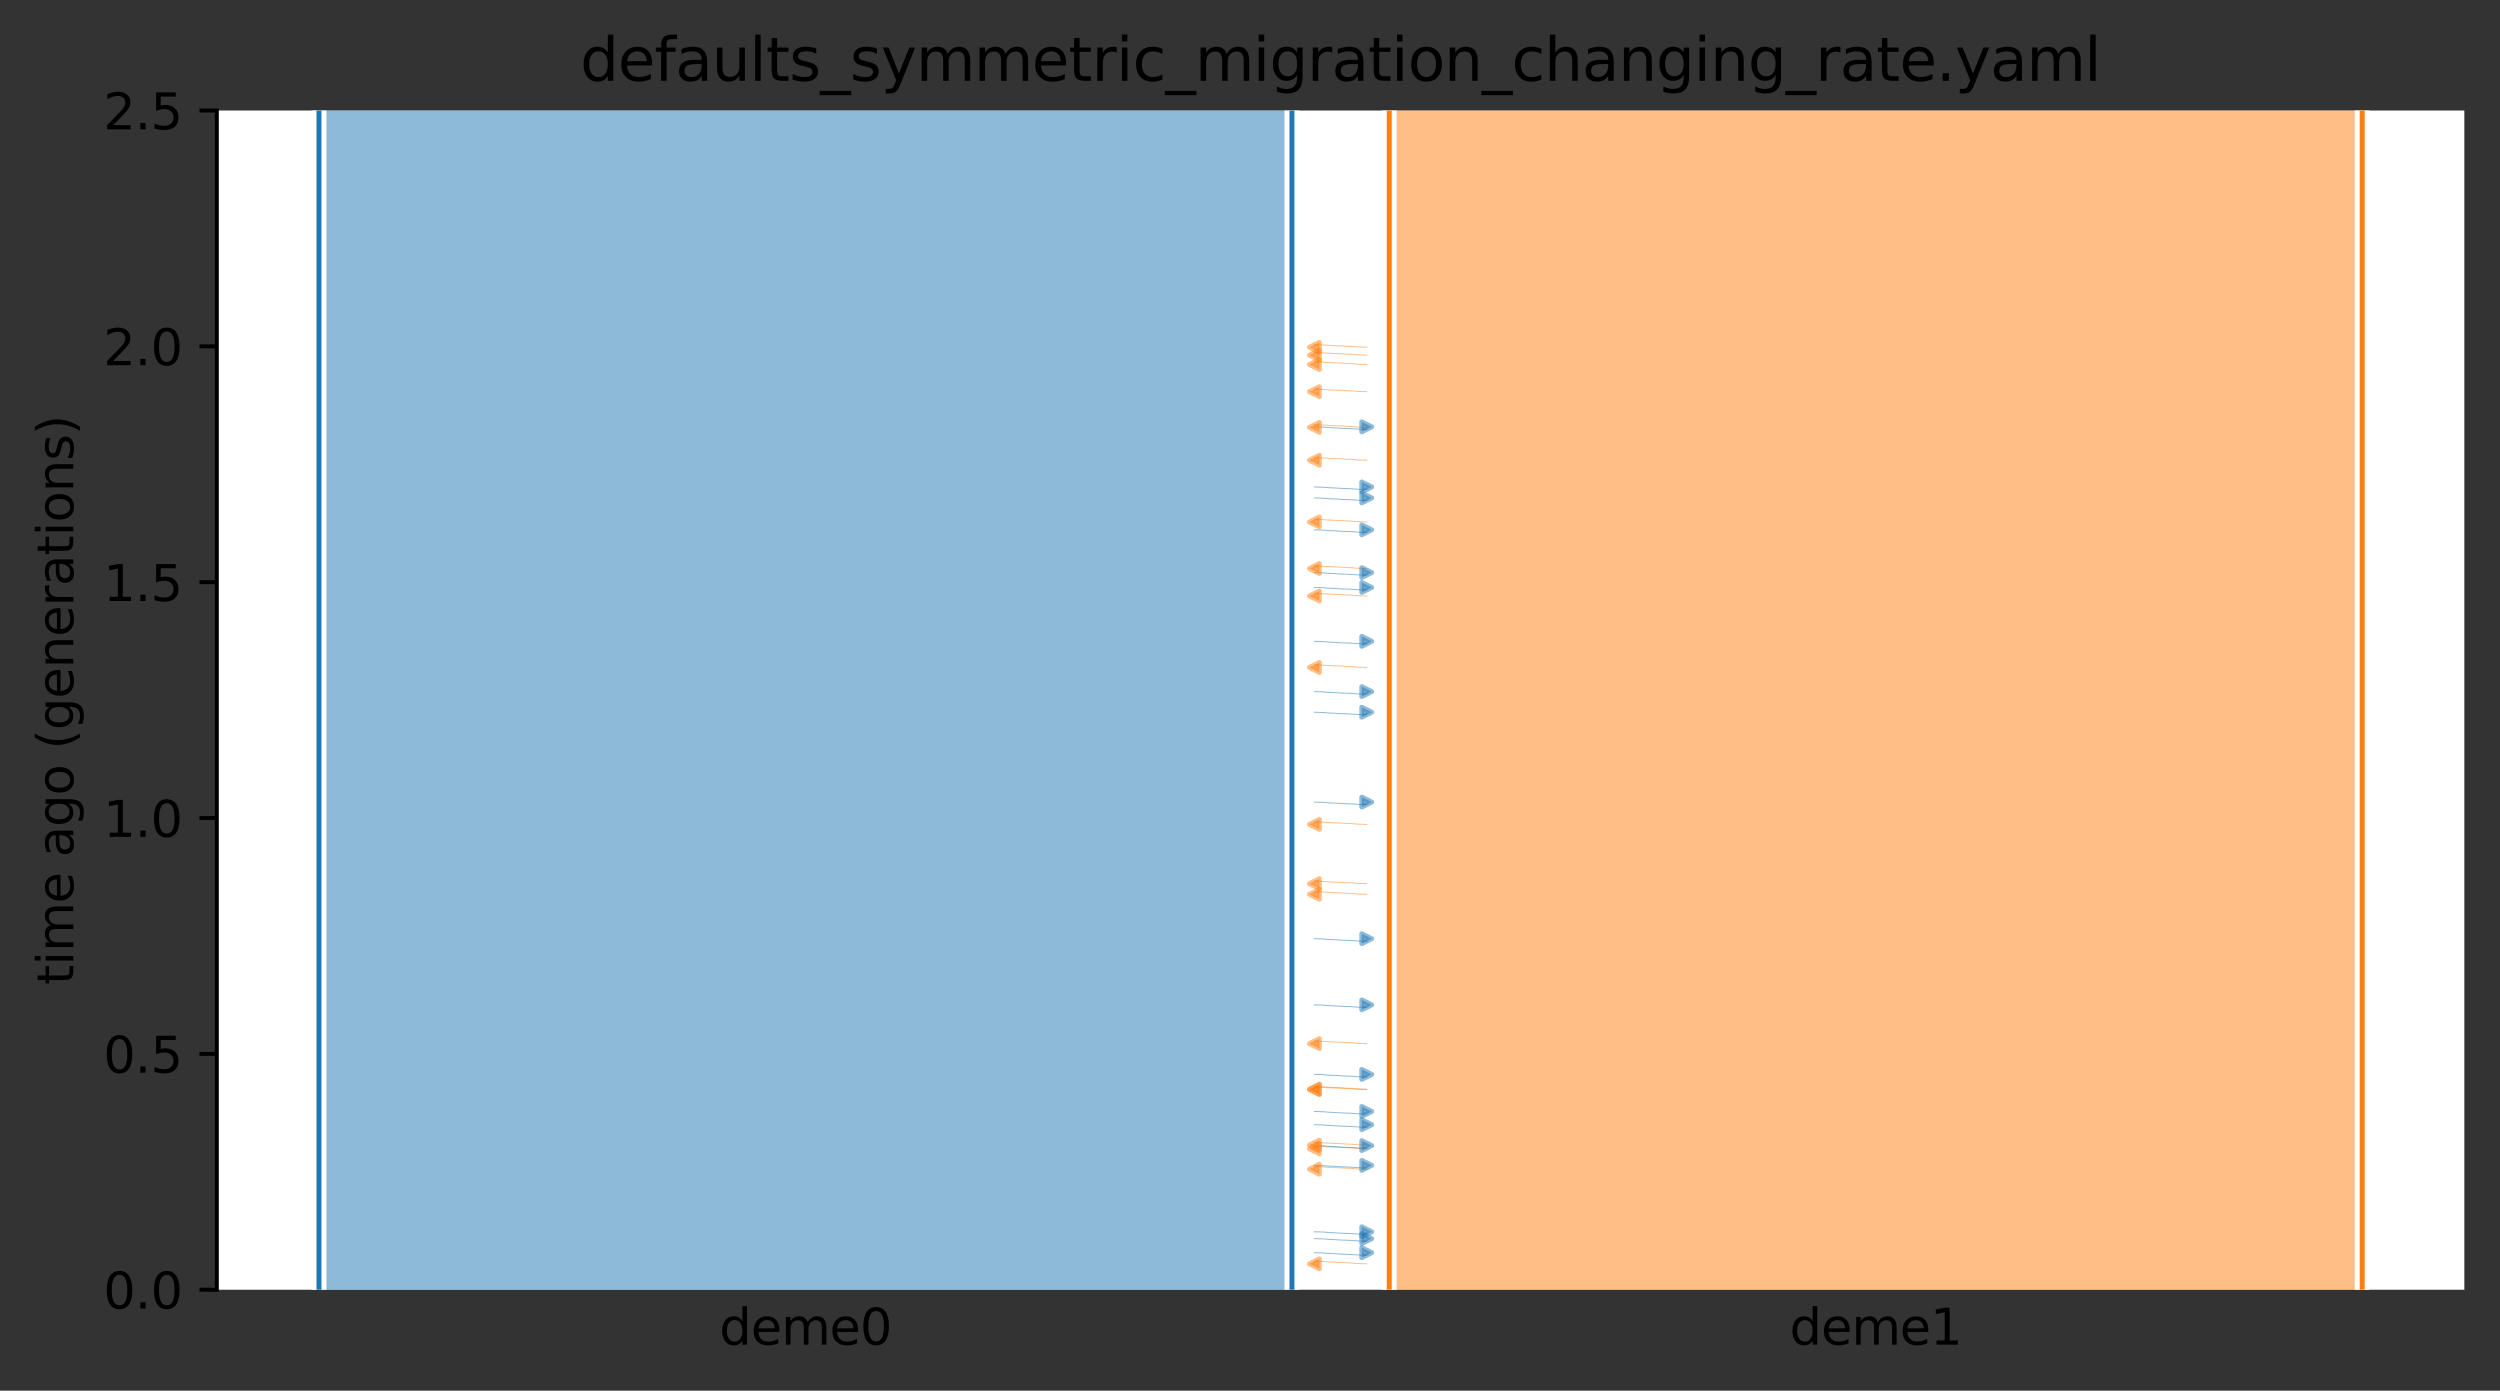 <?xml version="1.0" encoding="utf-8" standalone="no"?>
<!DOCTYPE svg PUBLIC "-//W3C//DTD SVG 1.1//EN"
  "http://www.w3.org/Graphics/SVG/1.1/DTD/svg11.dtd">
<svg height="280.8pt" version="1.1" viewBox="0 0 504.8 280.8" width="504.8pt" xmlns="http://www.w3.org/2000/svg" xmlns:xlink="http://www.w3.org/1999/xlink">
 <rect x="0" y="0" width="504.8" height="280.8" fill="#333333" stroke="none"/>
 <defs>
  <style type="text/css">*{stroke-linecap:butt;stroke-linejoin:round;}</style>
 </defs>
 <g id="figure_1">
  <g id="patch_1">
   <path d="M 0 280.8 
L 504.8 280.8 
L 504.8 0 
L 0 0 
z
" style="fill:none;"/>
  </g>
  <g id="axes_1">
   <g id="patch_2">
    <path d="M 43.781 260.422 
L 497.6 260.422 
L 497.6 22.318 
L 43.781 22.318 
z
" style="fill:#ffffff;"/>
   </g>
   <path clip-path="url(#p9f42119bb0)" d="M 275.975 70.114 
L 274.975 70.083 
L 273.975 70.046 
L 272.975 69.948 
L 271.975 69.915 
L 270.975 69.842 
L 269.975 69.803 
L 268.975 69.768 
L 267.975 69.71 
L 266.975 69.64 
L 265.406 69.588 
" style="fill:none;stroke:#ff7f0e;stroke-linecap:square;stroke-opacity:0.5;stroke-width:0.2;"/>
   <path clip-path="url(#p9f42119bb0)" d="M 275.975 73.596 
L 274.975 73.565 
L 273.975 73.528 
L 272.975 73.43 
L 271.975 73.397 
L 270.975 73.324 
L 269.975 73.285 
L 268.975 73.25 
L 267.975 73.192 
L 266.975 73.122 
L 265.406 73.07 
" style="fill:none;stroke:#ff7f0e;stroke-linecap:square;stroke-opacity:0.5;stroke-width:0.2;"/>
   <path clip-path="url(#p9f42119bb0)" d="M 275.975 120.342 
L 274.975 120.311 
L 273.975 120.274 
L 272.975 120.176 
L 271.975 120.143 
L 270.975 120.07 
L 269.975 120.031 
L 268.975 119.996 
L 267.975 119.938 
L 266.975 119.868 
L 265.406 119.816 
" style="fill:none;stroke:#ff7f0e;stroke-linecap:square;stroke-opacity:0.5;stroke-width:0.2;"/>
   <path clip-path="url(#p9f42119bb0)" d="M 275.975 105.391 
L 274.975 105.359 
L 273.975 105.322 
L 272.975 105.225 
L 271.975 105.192 
L 270.975 105.119 
L 269.975 105.08 
L 268.975 105.045 
L 267.975 104.987 
L 266.975 104.917 
L 265.406 104.865 
" style="fill:none;stroke:#ff7f0e;stroke-linecap:square;stroke-opacity:0.5;stroke-width:0.2;"/>
   <path clip-path="url(#p9f42119bb0)" d="M 275.975 86.292 
L 274.975 86.26 
L 273.975 86.223 
L 272.975 86.126 
L 271.975 86.093 
L 270.975 86.019 
L 269.975 85.981 
L 268.975 85.945 
L 267.975 85.888 
L 266.975 85.817 
L 265.406 85.765 
" style="fill:none;stroke:#ff7f0e;stroke-linecap:square;stroke-opacity:0.5;stroke-width:0.2;"/>
   <path clip-path="url(#p9f42119bb0)" d="M 275.975 114.796 
L 274.975 114.764 
L 273.975 114.727 
L 272.975 114.63 
L 271.975 114.597 
L 270.975 114.523 
L 269.975 114.485 
L 268.975 114.449 
L 267.975 114.392 
L 266.975 114.321 
L 265.406 114.269 
" style="fill:none;stroke:#ff7f0e;stroke-linecap:square;stroke-opacity:0.5;stroke-width:0.2;"/>
   <path clip-path="url(#p9f42119bb0)" d="M 275.975 79.089 
L 274.975 79.057 
L 273.975 79.02 
L 272.975 78.923 
L 271.975 78.89 
L 270.975 78.817 
L 269.975 78.778 
L 268.975 78.743 
L 267.975 78.685 
L 266.975 78.614 
L 265.406 78.563 
" style="fill:none;stroke:#ff7f0e;stroke-linecap:square;stroke-opacity:0.5;stroke-width:0.2;"/>
   <path clip-path="url(#p9f42119bb0)" d="M 275.975 92.926 
L 274.975 92.894 
L 273.975 92.858 
L 272.975 92.76 
L 271.975 92.727 
L 270.975 92.654 
L 269.975 92.615 
L 268.975 92.58 
L 267.975 92.522 
L 266.975 92.452 
L 265.406 92.4 
" style="fill:none;stroke:#ff7f0e;stroke-linecap:square;stroke-opacity:0.5;stroke-width:0.2;"/>
   <path clip-path="url(#p9f42119bb0)" d="M 275.975 71.71 
L 274.975 71.678 
L 273.975 71.642 
L 272.975 71.544 
L 271.975 71.511 
L 270.975 71.438 
L 269.975 71.399 
L 268.975 71.364 
L 267.975 71.306 
L 266.975 71.236 
L 265.406 71.184 
" style="fill:none;stroke:#ff7f0e;stroke-linecap:square;stroke-opacity:0.5;stroke-width:0.2;"/>
   <path clip-path="url(#p9f42119bb0)" d="M 275.975 134.77 
L 274.975 134.738 
L 273.975 134.701 
L 272.975 134.604 
L 271.975 134.571 
L 270.975 134.497 
L 269.975 134.459 
L 268.975 134.423 
L 267.975 134.366 
L 266.975 134.295 
L 265.406 134.243 
" style="fill:none;stroke:#ff7f0e;stroke-linecap:square;stroke-opacity:0.5;stroke-width:0.2;"/>
   <path clip-path="url(#p9f42119bb0)" d="M 265.406 115.619 
L 266.406 115.65 
L 267.406 115.687 
L 268.406 115.785 
L 269.406 115.817 
L 270.406 115.891 
L 271.406 115.929 
L 272.406 115.965 
L 273.406 116.022 
L 274.406 116.093 
L 275.975 116.145 
" style="fill:none;stroke:#1f77b4;stroke-linecap:square;stroke-opacity:0.5;stroke-width:0.2;"/>
   <path clip-path="url(#p9f42119bb0)" d="M 265.406 100.539 
L 266.406 100.571 
L 267.406 100.608 
L 268.406 100.705 
L 269.406 100.738 
L 270.406 100.812 
L 271.406 100.85 
L 272.406 100.886 
L 273.406 100.943 
L 274.406 101.014 
L 275.975 101.066 
" style="fill:none;stroke:#1f77b4;stroke-linecap:square;stroke-opacity:0.5;stroke-width:0.2;"/>
   <path clip-path="url(#p9f42119bb0)" d="M 265.406 98.322 
L 266.406 98.353 
L 267.406 98.39 
L 268.406 98.488 
L 269.406 98.52 
L 270.406 98.594 
L 271.406 98.633 
L 272.406 98.668 
L 273.406 98.726 
L 274.406 98.796 
L 275.975 98.848 
" style="fill:none;stroke:#1f77b4;stroke-linecap:square;stroke-opacity:0.5;stroke-width:0.2;"/>
   <path clip-path="url(#p9f42119bb0)" d="M 265.406 118.616 
L 266.406 118.647 
L 267.406 118.684 
L 268.406 118.782 
L 269.406 118.815 
L 270.406 118.888 
L 271.406 118.927 
L 272.406 118.962 
L 273.406 119.02 
L 274.406 119.09 
L 275.975 119.142 
" style="fill:none;stroke:#1f77b4;stroke-linecap:square;stroke-opacity:0.5;stroke-width:0.2;"/>
   <path clip-path="url(#p9f42119bb0)" d="M 265.406 139.649 
L 266.406 139.68 
L 267.406 139.717 
L 268.406 139.815 
L 269.406 139.847 
L 270.406 139.921 
L 271.406 139.96 
L 272.406 139.995 
L 273.406 140.053 
L 274.406 140.123 
L 275.975 140.175 
" style="fill:none;stroke:#1f77b4;stroke-linecap:square;stroke-opacity:0.5;stroke-width:0.2;"/>
   <path clip-path="url(#p9f42119bb0)" d="M 265.406 86.185 
L 266.406 86.216 
L 267.406 86.253 
L 268.406 86.351 
L 269.406 86.383 
L 270.406 86.457 
L 271.406 86.496 
L 272.406 86.531 
L 273.406 86.589 
L 274.406 86.659 
L 275.975 86.711 
" style="fill:none;stroke:#1f77b4;stroke-linecap:square;stroke-opacity:0.5;stroke-width:0.2;"/>
   <path clip-path="url(#p9f42119bb0)" d="M 265.406 129.5 
L 266.406 129.531 
L 267.406 129.568 
L 268.406 129.666 
L 269.406 129.699 
L 270.406 129.772 
L 271.406 129.811 
L 272.406 129.846 
L 273.406 129.904 
L 274.406 129.974 
L 275.975 130.026 
" style="fill:none;stroke:#1f77b4;stroke-linecap:square;stroke-opacity:0.5;stroke-width:0.2;"/>
   <path clip-path="url(#p9f42119bb0)" d="M 265.406 106.982 
L 266.406 107.013 
L 267.406 107.05 
L 268.406 107.148 
L 269.406 107.18 
L 270.406 107.254 
L 271.406 107.292 
L 272.406 107.328 
L 273.406 107.385 
L 274.406 107.456 
L 275.975 107.508 
" style="fill:none;stroke:#1f77b4;stroke-linecap:square;stroke-opacity:0.5;stroke-width:0.2;"/>
   <path clip-path="url(#p9f42119bb0)" d="M 265.406 143.812 
L 266.406 143.844 
L 267.406 143.881 
L 268.406 143.978 
L 269.406 144.011 
L 270.406 144.085 
L 271.406 144.123 
L 272.406 144.159 
L 273.406 144.216 
L 274.406 144.287 
L 275.975 144.338 
" style="fill:none;stroke:#1f77b4;stroke-linecap:square;stroke-opacity:0.5;stroke-width:0.2;"/>
   <path clip-path="url(#p9f42119bb0)" d="M 265.406 161.957 
L 266.406 161.989 
L 267.406 162.026 
L 268.406 162.123 
L 269.406 162.156 
L 270.406 162.229 
L 271.406 162.268 
L 272.406 162.303 
L 273.406 162.361 
L 274.406 162.431 
L 275.975 162.483 
" style="fill:none;stroke:#1f77b4;stroke-linecap:square;stroke-opacity:0.5;stroke-width:0.2;"/>
   <path clip-path="url(#p9f42119bb0)" d="M 275.975 180.577 
L 274.975 180.546 
L 273.975 180.509 
L 272.975 180.411 
L 271.975 180.378 
L 270.975 180.305 
L 269.975 180.266 
L 268.975 180.231 
L 267.975 180.173 
L 266.975 180.103 
L 265.406 180.051 
" style="fill:none;stroke:#ff7f0e;stroke-linecap:square;stroke-opacity:0.5;stroke-width:0.2;"/>
   <path clip-path="url(#p9f42119bb0)" d="M 275.975 231.21 
L 274.975 231.178 
L 273.975 231.141 
L 272.975 231.043 
L 271.975 231.011 
L 270.975 230.937 
L 269.975 230.899 
L 268.975 230.863 
L 267.975 230.806 
L 266.975 230.735 
L 265.406 230.683 
" style="fill:none;stroke:#ff7f0e;stroke-linecap:square;stroke-opacity:0.5;stroke-width:0.2;"/>
   <path clip-path="url(#p9f42119bb0)" d="M 275.975 178.436 
L 274.975 178.405 
L 273.975 178.368 
L 272.975 178.27 
L 271.975 178.237 
L 270.975 178.164 
L 269.975 178.125 
L 268.975 178.09 
L 267.975 178.032 
L 266.975 177.962 
L 265.406 177.91 
" style="fill:none;stroke:#ff7f0e;stroke-linecap:square;stroke-opacity:0.5;stroke-width:0.2;"/>
   <path clip-path="url(#p9f42119bb0)" d="M 275.975 255.191 
L 274.975 255.159 
L 273.975 255.122 
L 272.975 255.025 
L 271.975 254.992 
L 270.975 254.918 
L 269.975 254.88 
L 268.975 254.845 
L 267.975 254.787 
L 266.975 254.716 
L 265.406 254.665 
" style="fill:none;stroke:#ff7f0e;stroke-linecap:square;stroke-opacity:0.5;stroke-width:0.2;"/>
   <path clip-path="url(#p9f42119bb0)" d="M 275.975 231.963 
L 274.975 231.932 
L 273.975 231.895 
L 272.975 231.797 
L 271.975 231.764 
L 270.975 231.691 
L 269.975 231.652 
L 268.975 231.617 
L 267.975 231.559 
L 266.975 231.489 
L 265.406 231.437 
" style="fill:none;stroke:#ff7f0e;stroke-linecap:square;stroke-opacity:0.5;stroke-width:0.2;"/>
   <path clip-path="url(#p9f42119bb0)" d="M 275.975 220.021 
L 274.975 219.99 
L 273.975 219.953 
L 272.975 219.855 
L 271.975 219.822 
L 270.975 219.749 
L 269.975 219.71 
L 268.975 219.675 
L 267.975 219.617 
L 266.975 219.547 
L 265.406 219.495 
" style="fill:none;stroke:#ff7f0e;stroke-linecap:square;stroke-opacity:0.5;stroke-width:0.2;"/>
   <path clip-path="url(#p9f42119bb0)" d="M 275.975 219.915 
L 274.975 219.883 
L 273.975 219.846 
L 272.975 219.749 
L 271.975 219.716 
L 270.975 219.642 
L 269.975 219.604 
L 268.975 219.569 
L 267.975 219.511 
L 266.975 219.44 
L 265.406 219.389 
" style="fill:none;stroke:#ff7f0e;stroke-linecap:square;stroke-opacity:0.5;stroke-width:0.2;"/>
   <path clip-path="url(#p9f42119bb0)" d="M 275.975 166.468 
L 274.975 166.436 
L 273.975 166.399 
L 272.975 166.302 
L 271.975 166.269 
L 270.975 166.195 
L 269.975 166.157 
L 268.975 166.121 
L 267.975 166.064 
L 266.975 165.993 
L 265.406 165.941 
" style="fill:none;stroke:#ff7f0e;stroke-linecap:square;stroke-opacity:0.5;stroke-width:0.2;"/>
   <path clip-path="url(#p9f42119bb0)" d="M 275.975 236.091 
L 274.975 236.06 
L 273.975 236.023 
L 272.975 235.925 
L 271.975 235.892 
L 270.975 235.819 
L 269.975 235.78 
L 268.975 235.745 
L 267.975 235.687 
L 266.975 235.617 
L 265.406 235.565 
" style="fill:none;stroke:#ff7f0e;stroke-linecap:square;stroke-opacity:0.5;stroke-width:0.2;"/>
   <path clip-path="url(#p9f42119bb0)" d="M 275.975 210.726 
L 274.975 210.694 
L 273.975 210.657 
L 272.975 210.56 
L 271.975 210.527 
L 270.975 210.453 
L 269.975 210.415 
L 268.975 210.379 
L 267.975 210.322 
L 266.975 210.251 
L 265.406 210.199 
" style="fill:none;stroke:#ff7f0e;stroke-linecap:square;stroke-opacity:0.5;stroke-width:0.2;"/>
   <path clip-path="url(#p9f42119bb0)" d="M 265.406 248.717 
L 266.406 248.748 
L 267.406 248.785 
L 268.406 248.883 
L 269.406 248.915 
L 270.406 248.989 
L 271.406 249.028 
L 272.406 249.063 
L 273.406 249.121 
L 274.406 249.191 
L 275.975 249.243 
" style="fill:none;stroke:#1f77b4;stroke-linecap:square;stroke-opacity:0.5;stroke-width:0.2;"/>
   <path clip-path="url(#p9f42119bb0)" d="M 265.406 216.942 
L 266.406 216.973 
L 267.406 217.01 
L 268.406 217.108 
L 269.406 217.141 
L 270.406 217.214 
L 271.406 217.253 
L 272.406 217.288 
L 273.406 217.346 
L 274.406 217.416 
L 275.975 217.468 
" style="fill:none;stroke:#1f77b4;stroke-linecap:square;stroke-opacity:0.5;stroke-width:0.2;"/>
   <path clip-path="url(#p9f42119bb0)" d="M 265.406 252.942 
L 266.406 252.973 
L 267.406 253.01 
L 268.406 253.108 
L 269.406 253.14 
L 270.406 253.214 
L 271.406 253.253 
L 272.406 253.288 
L 273.406 253.346 
L 274.406 253.416 
L 275.975 253.468 
" style="fill:none;stroke:#1f77b4;stroke-linecap:square;stroke-opacity:0.5;stroke-width:0.2;"/>
   <path clip-path="url(#p9f42119bb0)" d="M 265.406 235.31 
L 266.406 235.341 
L 267.406 235.378 
L 268.406 235.476 
L 269.406 235.508 
L 270.406 235.582 
L 271.406 235.621 
L 272.406 235.656 
L 273.406 235.714 
L 274.406 235.784 
L 275.975 235.836 
" style="fill:none;stroke:#1f77b4;stroke-linecap:square;stroke-opacity:0.5;stroke-width:0.2;"/>
   <path clip-path="url(#p9f42119bb0)" d="M 265.406 250.097 
L 266.406 250.129 
L 267.406 250.166 
L 268.406 250.264 
L 269.406 250.296 
L 270.406 250.37 
L 271.406 250.408 
L 272.406 250.444 
L 273.406 250.501 
L 274.406 250.572 
L 275.975 250.624 
" style="fill:none;stroke:#1f77b4;stroke-linecap:square;stroke-opacity:0.5;stroke-width:0.2;"/>
   <path clip-path="url(#p9f42119bb0)" d="M 265.406 189.541 
L 266.406 189.572 
L 267.406 189.609 
L 268.406 189.707 
L 269.406 189.74 
L 270.406 189.813 
L 271.406 189.852 
L 272.406 189.887 
L 273.406 189.945 
L 274.406 190.015 
L 275.975 190.067 
" style="fill:none;stroke:#1f77b4;stroke-linecap:square;stroke-opacity:0.5;stroke-width:0.2;"/>
   <path clip-path="url(#p9f42119bb0)" d="M 265.406 224.426 
L 266.406 224.458 
L 267.406 224.494 
L 268.406 224.592 
L 269.406 224.625 
L 270.406 224.698 
L 271.406 224.737 
L 272.406 224.772 
L 273.406 224.83 
L 274.406 224.9 
L 275.975 224.952 
" style="fill:none;stroke:#1f77b4;stroke-linecap:square;stroke-opacity:0.5;stroke-width:0.2;"/>
   <path clip-path="url(#p9f42119bb0)" d="M 265.406 202.901 
L 266.406 202.932 
L 267.406 202.969 
L 268.406 203.067 
L 269.406 203.1 
L 270.406 203.173 
L 271.406 203.212 
L 272.406 203.247 
L 273.406 203.305 
L 274.406 203.375 
L 275.975 203.427 
" style="fill:none;stroke:#1f77b4;stroke-linecap:square;stroke-opacity:0.5;stroke-width:0.2;"/>
   <path clip-path="url(#p9f42119bb0)" d="M 265.406 231.321 
L 266.406 231.353 
L 267.406 231.39 
L 268.406 231.487 
L 269.406 231.52 
L 270.406 231.594 
L 271.406 231.632 
L 272.406 231.668 
L 273.406 231.725 
L 274.406 231.796 
L 275.975 231.848 
" style="fill:none;stroke:#1f77b4;stroke-linecap:square;stroke-opacity:0.5;stroke-width:0.2;"/>
   <path clip-path="url(#p9f42119bb0)" d="M 265.406 227.099 
L 266.406 227.131 
L 267.406 227.168 
L 268.406 227.265 
L 269.406 227.298 
L 270.406 227.372 
L 271.406 227.41 
L 272.406 227.446 
L 273.406 227.503 
L 274.406 227.574 
L 275.975 227.626 
" style="fill:none;stroke:#1f77b4;stroke-linecap:square;stroke-opacity:0.5;stroke-width:0.2;"/>
   <g id="PolyCollection_1">
    <path clip-path="url(#p9f42119bb0)" d="M 260.868 22.318 
L 64.409 22.318 
L 64.409 260.422 
L 260.868 260.422 
L 260.868 260.422 
L 260.868 22.318 
z
" style="fill:#1f77b4;fill-opacity:0.5;"/>
   </g>
   <g id="PolyCollection_2">
    <path clip-path="url(#p9f42119bb0)" d="M 476.972 22.318 
L 280.514 22.318 
L 280.514 260.422 
L 476.972 260.422 
L 476.972 260.422 
L 476.972 22.318 
z
" style="fill:#ff7f0e;fill-opacity:0.5;"/>
   </g>
   <g id="patch_3">
    <path clip-path="url(#p9f42119bb0)" d="M 64.409 22.318 
L 64.409 260.422 
M 260.868 22.318 
L 260.868 260.422 
" style="fill:none;stroke:#ffffff;stroke-linejoin:miter;stroke-width:3;"/>
    <path clip-path="url(#p9f42119bb0)" d="M 64.409 22.318 
L 64.409 260.422 
M 260.868 22.318 
L 260.868 260.422 
" style="fill:none;stroke:#1f77b4;stroke-linejoin:miter;"/>
    <g id="patch_4">
     <path clip-path="url(#p9f42119bb0)" d="M 280.514 22.318 
L 280.514 260.422 
M 476.972 22.318 
L 476.972 260.422 
" style="fill:none;stroke:#ffffff;stroke-linejoin:miter;stroke-width:3;"/>
     <path clip-path="url(#p9f42119bb0)" d="M 280.514 22.318 
L 280.514 260.422 
M 476.972 22.318 
L 476.972 260.422 
" style="fill:none;stroke:#ff7f0e;stroke-linejoin:miter;"/>
     <g id="matplotlib.axis_1">
      <g id="xtick_1">
       <g id="line2d_1"/>
       <g id="text_1">
        <!-- deme0 -->
        <g transform="translate(145.26 271.52)scale(0.1 -0.1)">
         <defs>
          <path d="M 2906 2969 
L 2906 4863 
L 3481 4863 
L 3481 0 
L 2906 0 
L 2906 525 
Q 2725 213 2448 61 
Q 2172 -91 1784 -91 
Q 1150 -91 751 415 
Q 353 922 353 1747 
Q 353 2572 751 3078 
Q 1150 3584 1784 3584 
Q 2172 3584 2448 3432 
Q 2725 3281 2906 2969 
z
M 947 1747 
Q 947 1113 1208 752 
Q 1469 391 1925 391 
Q 2381 391 2643 752 
Q 2906 1113 2906 1747 
Q 2906 2381 2643 2742 
Q 2381 3103 1925 3103 
Q 1469 3103 1208 2742 
Q 947 2381 947 1747 
z
" id="DejaVuSans-64" transform="scale(0.016)"/>
          <path d="M 3597 1894 
L 3597 1613 
L 953 1613 
Q 991 1019 1311 708 
Q 1631 397 2203 397 
Q 2534 397 2845 478 
Q 3156 559 3463 722 
L 3463 178 
Q 3153 47 2828 -22 
Q 2503 -91 2169 -91 
Q 1331 -91 842 396 
Q 353 884 353 1716 
Q 353 2575 817 3079 
Q 1281 3584 2069 3584 
Q 2775 3584 3186 3129 
Q 3597 2675 3597 1894 
z
M 3022 2063 
Q 3016 2534 2758 2815 
Q 2500 3097 2075 3097 
Q 1594 3097 1305 2825 
Q 1016 2553 972 2059 
L 3022 2063 
z
" id="DejaVuSans-65" transform="scale(0.016)"/>
          <path d="M 3328 2828 
Q 3544 3216 3844 3400 
Q 4144 3584 4550 3584 
Q 5097 3584 5394 3201 
Q 5691 2819 5691 2113 
L 5691 0 
L 5113 0 
L 5113 2094 
Q 5113 2597 4934 2840 
Q 4756 3084 4391 3084 
Q 3944 3084 3684 2787 
Q 3425 2491 3425 1978 
L 3425 0 
L 2847 0 
L 2847 2094 
Q 2847 2600 2669 2842 
Q 2491 3084 2119 3084 
Q 1678 3084 1418 2786 
Q 1159 2488 1159 1978 
L 1159 0 
L 581 0 
L 581 3500 
L 1159 3500 
L 1159 2956 
Q 1356 3278 1631 3431 
Q 1906 3584 2284 3584 
Q 2666 3584 2933 3390 
Q 3200 3197 3328 2828 
z
" id="DejaVuSans-6d" transform="scale(0.016)"/>
          <path d="M 2034 4250 
Q 1547 4250 1301 3770 
Q 1056 3291 1056 2328 
Q 1056 1369 1301 889 
Q 1547 409 2034 409 
Q 2525 409 2770 889 
Q 3016 1369 3016 2328 
Q 3016 3291 2770 3770 
Q 2525 4250 2034 4250 
z
M 2034 4750 
Q 2819 4750 3233 4129 
Q 3647 3509 3647 2328 
Q 3647 1150 3233 529 
Q 2819 -91 2034 -91 
Q 1250 -91 836 529 
Q 422 1150 422 2328 
Q 422 3509 836 4129 
Q 1250 4750 2034 4750 
z
" id="DejaVuSans-30" transform="scale(0.016)"/>
         </defs>
         <use xlink:href="#DejaVuSans-64"/>
         <use x="63.477" xlink:href="#DejaVuSans-65"/>
         <use x="125" xlink:href="#DejaVuSans-6d"/>
         <use x="222.412" xlink:href="#DejaVuSans-65"/>
         <use x="283.936" xlink:href="#DejaVuSans-30"/>
        </g>
       </g>
      </g>
      <g id="xtick_2">
       <g id="line2d_2"/>
       <g id="text_2">
        <!-- deme1 -->
        <g transform="translate(361.364 271.52)scale(0.1 -0.1)">
         <defs>
          <path d="M 794 531 
L 1825 531 
L 1825 4091 
L 703 3866 
L 703 4441 
L 1819 4666 
L 2450 4666 
L 2450 531 
L 3481 531 
L 3481 0 
L 794 0 
L 794 531 
z
" id="DejaVuSans-31" transform="scale(0.016)"/>
         </defs>
         <use xlink:href="#DejaVuSans-64"/>
         <use x="63.477" xlink:href="#DejaVuSans-65"/>
         <use x="125" xlink:href="#DejaVuSans-6d"/>
         <use x="222.412" xlink:href="#DejaVuSans-65"/>
         <use x="283.936" xlink:href="#DejaVuSans-31"/>
        </g>
       </g>
      </g>
     </g>
     <g id="matplotlib.axis_2">
      <g id="ytick_1">
       <g id="line2d_3">
        <defs>
         <path d="M 0 0 
L -3.5 0 
" id="mcb4be6a6fc" style="stroke:#000000;stroke-width:0.8;"/>
        </defs>
        <g>
         <use style="stroke:#000000;stroke-width:0.8;" x="43.781" xlink:href="#mcb4be6a6fc" y="260.422"/>
        </g>
       </g>
       <g id="text_3">
        <!-- 0.0 -->
        <g transform="translate(20.878 264.221)scale(0.1 -0.1)">
         <defs>
          <path d="M 684 794 
L 1344 794 
L 1344 0 
L 684 0 
L 684 794 
z
" id="DejaVuSans-2e" transform="scale(0.016)"/>
         </defs>
         <use xlink:href="#DejaVuSans-30"/>
         <use x="63.623" xlink:href="#DejaVuSans-2e"/>
         <use x="95.41" xlink:href="#DejaVuSans-30"/>
        </g>
       </g>
      </g>
      <g id="ytick_2">
       <g id="line2d_4">
        <g>
         <use style="stroke:#000000;stroke-width:0.8;" x="43.781" xlink:href="#mcb4be6a6fc" y="212.801"/>
        </g>
       </g>
       <g id="text_4">
        <!-- 0.5 -->
        <g transform="translate(20.878 216.6)scale(0.1 -0.1)">
         <defs>
          <path d="M 691 4666 
L 3169 4666 
L 3169 4134 
L 1269 4134 
L 1269 2991 
Q 1406 3038 1543 3061 
Q 1681 3084 1819 3084 
Q 2600 3084 3056 2656 
Q 3513 2228 3513 1497 
Q 3513 744 3044 326 
Q 2575 -91 1722 -91 
Q 1428 -91 1123 -41 
Q 819 9 494 109 
L 494 744 
Q 775 591 1075 516 
Q 1375 441 1709 441 
Q 2250 441 2565 725 
Q 2881 1009 2881 1497 
Q 2881 1984 2565 2268 
Q 2250 2553 1709 2553 
Q 1456 2553 1204 2497 
Q 953 2441 691 2322 
L 691 4666 
z
" id="DejaVuSans-35" transform="scale(0.016)"/>
         </defs>
         <use xlink:href="#DejaVuSans-30"/>
         <use x="63.623" xlink:href="#DejaVuSans-2e"/>
         <use x="95.41" xlink:href="#DejaVuSans-35"/>
        </g>
       </g>
      </g>
      <g id="ytick_3">
       <g id="line2d_5">
        <g>
         <use style="stroke:#000000;stroke-width:0.8;" x="43.781" xlink:href="#mcb4be6a6fc" y="165.18"/>
        </g>
       </g>
       <g id="text_5">
        <!-- 1.0 -->
        <g transform="translate(20.878 168.98)scale(0.1 -0.1)">
         <use xlink:href="#DejaVuSans-31"/>
         <use x="63.623" xlink:href="#DejaVuSans-2e"/>
         <use x="95.41" xlink:href="#DejaVuSans-30"/>
        </g>
       </g>
      </g>
      <g id="ytick_4">
       <g id="line2d_6">
        <g>
         <use style="stroke:#000000;stroke-width:0.8;" x="43.781" xlink:href="#mcb4be6a6fc" y="117.56"/>
        </g>
       </g>
       <g id="text_6">
        <!-- 1.5 -->
        <g transform="translate(20.878 121.359)scale(0.1 -0.1)">
         <use xlink:href="#DejaVuSans-31"/>
         <use x="63.623" xlink:href="#DejaVuSans-2e"/>
         <use x="95.41" xlink:href="#DejaVuSans-35"/>
        </g>
       </g>
      </g>
      <g id="ytick_5">
       <g id="line2d_7">
        <g>
         <use style="stroke:#000000;stroke-width:0.8;" x="43.781" xlink:href="#mcb4be6a6fc" y="69.939"/>
        </g>
       </g>
       <g id="text_7">
        <!-- 2.0 -->
        <g transform="translate(20.878 73.738)scale(0.1 -0.1)">
         <defs>
          <path d="M 1228 531 
L 3431 531 
L 3431 0 
L 469 0 
L 469 531 
Q 828 903 1448 1529 
Q 2069 2156 2228 2338 
Q 2531 2678 2651 2914 
Q 2772 3150 2772 3378 
Q 2772 3750 2511 3984 
Q 2250 4219 1831 4219 
Q 1534 4219 1204 4116 
Q 875 4013 500 3803 
L 500 4441 
Q 881 4594 1212 4672 
Q 1544 4750 1819 4750 
Q 2544 4750 2975 4387 
Q 3406 4025 3406 3419 
Q 3406 3131 3298 2873 
Q 3191 2616 2906 2266 
Q 2828 2175 2409 1742 
Q 1991 1309 1228 531 
z
" id="DejaVuSans-32" transform="scale(0.016)"/>
         </defs>
         <use xlink:href="#DejaVuSans-32"/>
         <use x="63.623" xlink:href="#DejaVuSans-2e"/>
         <use x="95.41" xlink:href="#DejaVuSans-30"/>
        </g>
       </g>
      </g>
      <g id="ytick_6">
       <g id="line2d_8">
        <g>
         <use style="stroke:#000000;stroke-width:0.8;" x="43.781" xlink:href="#mcb4be6a6fc" y="22.318"/>
        </g>
       </g>
       <g id="text_8">
        <!-- 2.5 -->
        <g transform="translate(20.878 26.117)scale(0.1 -0.1)">
         <use xlink:href="#DejaVuSans-32"/>
         <use x="63.623" xlink:href="#DejaVuSans-2e"/>
         <use x="95.41" xlink:href="#DejaVuSans-35"/>
        </g>
       </g>
      </g>
      <g id="text_9">
       <!-- time ago (generations) -->
       <g transform="translate(14.798 198.841)rotate(-90)scale(0.1 -0.1)">
        <defs>
         <path d="M 1172 4494 
L 1172 3500 
L 2356 3500 
L 2356 3053 
L 1172 3053 
L 1172 1153 
Q 1172 725 1289 603 
Q 1406 481 1766 481 
L 2356 481 
L 2356 0 
L 1766 0 
Q 1100 0 847 248 
Q 594 497 594 1153 
L 594 3053 
L 172 3053 
L 172 3500 
L 594 3500 
L 594 4494 
L 1172 4494 
z
" id="DejaVuSans-74" transform="scale(0.016)"/>
         <path d="M 603 3500 
L 1178 3500 
L 1178 0 
L 603 0 
L 603 3500 
z
M 603 4863 
L 1178 4863 
L 1178 4134 
L 603 4134 
L 603 4863 
z
" id="DejaVuSans-69" transform="scale(0.016)"/>
         <path id="DejaVuSans-20" transform="scale(0.016)"/>
         <path d="M 2194 1759 
Q 1497 1759 1228 1600 
Q 959 1441 959 1056 
Q 959 750 1161 570 
Q 1363 391 1709 391 
Q 2188 391 2477 730 
Q 2766 1069 2766 1631 
L 2766 1759 
L 2194 1759 
z
M 3341 1997 
L 3341 0 
L 2766 0 
L 2766 531 
Q 2569 213 2275 61 
Q 1981 -91 1556 -91 
Q 1019 -91 701 211 
Q 384 513 384 1019 
Q 384 1609 779 1909 
Q 1175 2209 1959 2209 
L 2766 2209 
L 2766 2266 
Q 2766 2663 2505 2880 
Q 2244 3097 1772 3097 
Q 1472 3097 1187 3025 
Q 903 2953 641 2809 
L 641 3341 
Q 956 3463 1253 3523 
Q 1550 3584 1831 3584 
Q 2591 3584 2966 3190 
Q 3341 2797 3341 1997 
z
" id="DejaVuSans-61" transform="scale(0.016)"/>
         <path d="M 2906 1791 
Q 2906 2416 2648 2759 
Q 2391 3103 1925 3103 
Q 1463 3103 1205 2759 
Q 947 2416 947 1791 
Q 947 1169 1205 825 
Q 1463 481 1925 481 
Q 2391 481 2648 825 
Q 2906 1169 2906 1791 
z
M 3481 434 
Q 3481 -459 3084 -895 
Q 2688 -1331 1869 -1331 
Q 1566 -1331 1297 -1286 
Q 1028 -1241 775 -1147 
L 775 -588 
Q 1028 -725 1275 -790 
Q 1522 -856 1778 -856 
Q 2344 -856 2625 -561 
Q 2906 -266 2906 331 
L 2906 616 
Q 2728 306 2450 153 
Q 2172 0 1784 0 
Q 1141 0 747 490 
Q 353 981 353 1791 
Q 353 2603 747 3093 
Q 1141 3584 1784 3584 
Q 2172 3584 2450 3431 
Q 2728 3278 2906 2969 
L 2906 3500 
L 3481 3500 
L 3481 434 
z
" id="DejaVuSans-67" transform="scale(0.016)"/>
         <path d="M 1959 3097 
Q 1497 3097 1228 2736 
Q 959 2375 959 1747 
Q 959 1119 1226 758 
Q 1494 397 1959 397 
Q 2419 397 2687 759 
Q 2956 1122 2956 1747 
Q 2956 2369 2687 2733 
Q 2419 3097 1959 3097 
z
M 1959 3584 
Q 2709 3584 3137 3096 
Q 3566 2609 3566 1747 
Q 3566 888 3137 398 
Q 2709 -91 1959 -91 
Q 1206 -91 779 398 
Q 353 888 353 1747 
Q 353 2609 779 3096 
Q 1206 3584 1959 3584 
z
" id="DejaVuSans-6f" transform="scale(0.016)"/>
         <path d="M 1984 4856 
Q 1566 4138 1362 3434 
Q 1159 2731 1159 2009 
Q 1159 1288 1364 580 
Q 1569 -128 1984 -844 
L 1484 -844 
Q 1016 -109 783 600 
Q 550 1309 550 2009 
Q 550 2706 781 3412 
Q 1013 4119 1484 4856 
L 1984 4856 
z
" id="DejaVuSans-28" transform="scale(0.016)"/>
         <path d="M 3513 2113 
L 3513 0 
L 2938 0 
L 2938 2094 
Q 2938 2591 2744 2837 
Q 2550 3084 2163 3084 
Q 1697 3084 1428 2787 
Q 1159 2491 1159 1978 
L 1159 0 
L 581 0 
L 581 3500 
L 1159 3500 
L 1159 2956 
Q 1366 3272 1645 3428 
Q 1925 3584 2291 3584 
Q 2894 3584 3203 3211 
Q 3513 2838 3513 2113 
z
" id="DejaVuSans-6e" transform="scale(0.016)"/>
         <path d="M 2631 2963 
Q 2534 3019 2420 3045 
Q 2306 3072 2169 3072 
Q 1681 3072 1420 2755 
Q 1159 2438 1159 1844 
L 1159 0 
L 581 0 
L 581 3500 
L 1159 3500 
L 1159 2956 
Q 1341 3275 1631 3429 
Q 1922 3584 2338 3584 
Q 2397 3584 2469 3576 
Q 2541 3569 2628 3553 
L 2631 2963 
z
" id="DejaVuSans-72" transform="scale(0.016)"/>
         <path d="M 2834 3397 
L 2834 2853 
Q 2591 2978 2328 3040 
Q 2066 3103 1784 3103 
Q 1356 3103 1142 2972 
Q 928 2841 928 2578 
Q 928 2378 1081 2264 
Q 1234 2150 1697 2047 
L 1894 2003 
Q 2506 1872 2764 1633 
Q 3022 1394 3022 966 
Q 3022 478 2636 193 
Q 2250 -91 1575 -91 
Q 1294 -91 989 -36 
Q 684 19 347 128 
L 347 722 
Q 666 556 975 473 
Q 1284 391 1588 391 
Q 1994 391 2212 530 
Q 2431 669 2431 922 
Q 2431 1156 2273 1281 
Q 2116 1406 1581 1522 
L 1381 1569 
Q 847 1681 609 1914 
Q 372 2147 372 2553 
Q 372 3047 722 3315 
Q 1072 3584 1716 3584 
Q 2034 3584 2315 3537 
Q 2597 3491 2834 3397 
z
" id="DejaVuSans-73" transform="scale(0.016)"/>
         <path d="M 513 4856 
L 1013 4856 
Q 1481 4119 1714 3412 
Q 1947 2706 1947 2009 
Q 1947 1309 1714 600 
Q 1481 -109 1013 -844 
L 513 -844 
Q 928 -128 1133 580 
Q 1338 1288 1338 2009 
Q 1338 2731 1133 3434 
Q 928 4138 513 4856 
z
" id="DejaVuSans-29" transform="scale(0.016)"/>
        </defs>
        <use xlink:href="#DejaVuSans-74"/>
        <use x="39.209" xlink:href="#DejaVuSans-69"/>
        <use x="66.992" xlink:href="#DejaVuSans-6d"/>
        <use x="164.404" xlink:href="#DejaVuSans-65"/>
        <use x="225.928" xlink:href="#DejaVuSans-20"/>
        <use x="257.715" xlink:href="#DejaVuSans-61"/>
        <use x="318.994" xlink:href="#DejaVuSans-67"/>
        <use x="382.471" xlink:href="#DejaVuSans-6f"/>
        <use x="443.652" xlink:href="#DejaVuSans-20"/>
        <use x="475.439" xlink:href="#DejaVuSans-28"/>
        <use x="514.453" xlink:href="#DejaVuSans-67"/>
        <use x="577.93" xlink:href="#DejaVuSans-65"/>
        <use x="639.453" xlink:href="#DejaVuSans-6e"/>
        <use x="702.832" xlink:href="#DejaVuSans-65"/>
        <use x="764.355" xlink:href="#DejaVuSans-72"/>
        <use x="805.469" xlink:href="#DejaVuSans-61"/>
        <use x="866.748" xlink:href="#DejaVuSans-74"/>
        <use x="905.957" xlink:href="#DejaVuSans-69"/>
        <use x="933.74" xlink:href="#DejaVuSans-6f"/>
        <use x="994.922" xlink:href="#DejaVuSans-6e"/>
        <use x="1058.301" xlink:href="#DejaVuSans-73"/>
        <use x="1110.4" xlink:href="#DejaVuSans-29"/>
       </g>
      </g>
     </g>
     <path clip-path="url(#p9f42119bb0)" d="M 264.406 70.114 
L 266.406 71.114 
L 266.406 69.114 
z
" style="fill:#ff7f0e;fill-opacity:0.5;stroke:#ff7f0e;stroke-linejoin:miter;stroke-opacity:0.5;"/>
     <path clip-path="url(#p9f42119bb0)" d="M 264.406 73.596 
L 266.406 74.596 
L 266.406 72.596 
z
" style="fill:#ff7f0e;fill-opacity:0.5;stroke:#ff7f0e;stroke-linejoin:miter;stroke-opacity:0.5;"/>
     <path clip-path="url(#p9f42119bb0)" d="M 264.406 120.342 
L 266.406 121.342 
L 266.406 119.342 
z
" style="fill:#ff7f0e;fill-opacity:0.5;stroke:#ff7f0e;stroke-linejoin:miter;stroke-opacity:0.5;"/>
     <path clip-path="url(#p9f42119bb0)" d="M 264.406 105.391 
L 266.406 106.391 
L 266.406 104.391 
z
" style="fill:#ff7f0e;fill-opacity:0.5;stroke:#ff7f0e;stroke-linejoin:miter;stroke-opacity:0.5;"/>
     <path clip-path="url(#p9f42119bb0)" d="M 264.406 86.292 
L 266.406 87.292 
L 266.406 85.292 
z
" style="fill:#ff7f0e;fill-opacity:0.5;stroke:#ff7f0e;stroke-linejoin:miter;stroke-opacity:0.5;"/>
     <path clip-path="url(#p9f42119bb0)" d="M 264.406 114.796 
L 266.406 115.796 
L 266.406 113.796 
z
" style="fill:#ff7f0e;fill-opacity:0.5;stroke:#ff7f0e;stroke-linejoin:miter;stroke-opacity:0.5;"/>
     <path clip-path="url(#p9f42119bb0)" d="M 264.406 79.089 
L 266.406 80.089 
L 266.406 78.089 
z
" style="fill:#ff7f0e;fill-opacity:0.5;stroke:#ff7f0e;stroke-linejoin:miter;stroke-opacity:0.5;"/>
     <path clip-path="url(#p9f42119bb0)" d="M 264.406 92.926 
L 266.406 93.926 
L 266.406 91.926 
z
" style="fill:#ff7f0e;fill-opacity:0.5;stroke:#ff7f0e;stroke-linejoin:miter;stroke-opacity:0.5;"/>
     <path clip-path="url(#p9f42119bb0)" d="M 264.406 71.71 
L 266.406 72.71 
L 266.406 70.71 
z
" style="fill:#ff7f0e;fill-opacity:0.5;stroke:#ff7f0e;stroke-linejoin:miter;stroke-opacity:0.5;"/>
     <path clip-path="url(#p9f42119bb0)" d="M 264.406 134.77 
L 266.406 135.77 
L 266.406 133.77 
z
" style="fill:#ff7f0e;fill-opacity:0.5;stroke:#ff7f0e;stroke-linejoin:miter;stroke-opacity:0.5;"/>
     <path clip-path="url(#p9f42119bb0)" d="M 276.975 115.619 
L 274.975 114.619 
L 274.975 116.619 
z
" style="fill:#1f77b4;fill-opacity:0.5;stroke:#1f77b4;stroke-linejoin:miter;stroke-opacity:0.5;"/>
     <path clip-path="url(#p9f42119bb0)" d="M 276.975 100.539 
L 274.975 99.539 
L 274.975 101.539 
z
" style="fill:#1f77b4;fill-opacity:0.5;stroke:#1f77b4;stroke-linejoin:miter;stroke-opacity:0.5;"/>
     <path clip-path="url(#p9f42119bb0)" d="M 276.975 98.322 
L 274.975 97.322 
L 274.975 99.322 
z
" style="fill:#1f77b4;fill-opacity:0.5;stroke:#1f77b4;stroke-linejoin:miter;stroke-opacity:0.5;"/>
     <path clip-path="url(#p9f42119bb0)" d="M 276.975 118.616 
L 274.975 117.616 
L 274.975 119.616 
z
" style="fill:#1f77b4;fill-opacity:0.5;stroke:#1f77b4;stroke-linejoin:miter;stroke-opacity:0.5;"/>
     <path clip-path="url(#p9f42119bb0)" d="M 276.975 139.649 
L 274.975 138.649 
L 274.975 140.649 
z
" style="fill:#1f77b4;fill-opacity:0.5;stroke:#1f77b4;stroke-linejoin:miter;stroke-opacity:0.5;"/>
     <path clip-path="url(#p9f42119bb0)" d="M 276.975 86.185 
L 274.975 85.185 
L 274.975 87.185 
z
" style="fill:#1f77b4;fill-opacity:0.5;stroke:#1f77b4;stroke-linejoin:miter;stroke-opacity:0.5;"/>
     <path clip-path="url(#p9f42119bb0)" d="M 276.975 129.5 
L 274.975 128.5 
L 274.975 130.5 
z
" style="fill:#1f77b4;fill-opacity:0.5;stroke:#1f77b4;stroke-linejoin:miter;stroke-opacity:0.5;"/>
     <path clip-path="url(#p9f42119bb0)" d="M 276.975 106.982 
L 274.975 105.982 
L 274.975 107.982 
z
" style="fill:#1f77b4;fill-opacity:0.5;stroke:#1f77b4;stroke-linejoin:miter;stroke-opacity:0.5;"/>
     <path clip-path="url(#p9f42119bb0)" d="M 276.975 143.812 
L 274.975 142.812 
L 274.975 144.812 
z
" style="fill:#1f77b4;fill-opacity:0.5;stroke:#1f77b4;stroke-linejoin:miter;stroke-opacity:0.5;"/>
     <path clip-path="url(#p9f42119bb0)" d="M 276.975 161.957 
L 274.975 160.957 
L 274.975 162.957 
z
" style="fill:#1f77b4;fill-opacity:0.5;stroke:#1f77b4;stroke-linejoin:miter;stroke-opacity:0.5;"/>
     <path clip-path="url(#p9f42119bb0)" d="M 264.406 180.577 
L 266.406 181.577 
L 266.406 179.577 
z
" style="fill:#ff7f0e;fill-opacity:0.5;stroke:#ff7f0e;stroke-linejoin:miter;stroke-opacity:0.5;"/>
     <path clip-path="url(#p9f42119bb0)" d="M 264.406 231.21 
L 266.406 232.21 
L 266.406 230.21 
z
" style="fill:#ff7f0e;fill-opacity:0.5;stroke:#ff7f0e;stroke-linejoin:miter;stroke-opacity:0.5;"/>
     <path clip-path="url(#p9f42119bb0)" d="M 264.406 178.436 
L 266.406 179.436 
L 266.406 177.436 
z
" style="fill:#ff7f0e;fill-opacity:0.5;stroke:#ff7f0e;stroke-linejoin:miter;stroke-opacity:0.5;"/>
     <path clip-path="url(#p9f42119bb0)" d="M 264.406 255.191 
L 266.406 256.191 
L 266.406 254.191 
z
" style="fill:#ff7f0e;fill-opacity:0.5;stroke:#ff7f0e;stroke-linejoin:miter;stroke-opacity:0.5;"/>
     <path clip-path="url(#p9f42119bb0)" d="M 264.406 231.963 
L 266.406 232.963 
L 266.406 230.963 
z
" style="fill:#ff7f0e;fill-opacity:0.5;stroke:#ff7f0e;stroke-linejoin:miter;stroke-opacity:0.5;"/>
     <path clip-path="url(#p9f42119bb0)" d="M 264.406 220.021 
L 266.406 221.021 
L 266.406 219.021 
z
" style="fill:#ff7f0e;fill-opacity:0.5;stroke:#ff7f0e;stroke-linejoin:miter;stroke-opacity:0.5;"/>
     <path clip-path="url(#p9f42119bb0)" d="M 264.406 219.915 
L 266.406 220.915 
L 266.406 218.915 
z
" style="fill:#ff7f0e;fill-opacity:0.5;stroke:#ff7f0e;stroke-linejoin:miter;stroke-opacity:0.5;"/>
     <path clip-path="url(#p9f42119bb0)" d="M 264.406 166.468 
L 266.406 167.468 
L 266.406 165.468 
z
" style="fill:#ff7f0e;fill-opacity:0.5;stroke:#ff7f0e;stroke-linejoin:miter;stroke-opacity:0.5;"/>
     <path clip-path="url(#p9f42119bb0)" d="M 264.406 236.091 
L 266.406 237.091 
L 266.406 235.091 
z
" style="fill:#ff7f0e;fill-opacity:0.5;stroke:#ff7f0e;stroke-linejoin:miter;stroke-opacity:0.5;"/>
     <path clip-path="url(#p9f42119bb0)" d="M 264.406 210.726 
L 266.406 211.726 
L 266.406 209.726 
z
" style="fill:#ff7f0e;fill-opacity:0.5;stroke:#ff7f0e;stroke-linejoin:miter;stroke-opacity:0.5;"/>
     <path clip-path="url(#p9f42119bb0)" d="M 276.975 248.717 
L 274.975 247.717 
L 274.975 249.717 
z
" style="fill:#1f77b4;fill-opacity:0.5;stroke:#1f77b4;stroke-linejoin:miter;stroke-opacity:0.5;"/>
     <path clip-path="url(#p9f42119bb0)" d="M 276.975 216.942 
L 274.975 215.942 
L 274.975 217.942 
z
" style="fill:#1f77b4;fill-opacity:0.5;stroke:#1f77b4;stroke-linejoin:miter;stroke-opacity:0.5;"/>
     <path clip-path="url(#p9f42119bb0)" d="M 276.975 252.942 
L 274.975 251.942 
L 274.975 253.942 
z
" style="fill:#1f77b4;fill-opacity:0.5;stroke:#1f77b4;stroke-linejoin:miter;stroke-opacity:0.5;"/>
     <path clip-path="url(#p9f42119bb0)" d="M 276.975 235.31 
L 274.975 234.31 
L 274.975 236.31 
z
" style="fill:#1f77b4;fill-opacity:0.5;stroke:#1f77b4;stroke-linejoin:miter;stroke-opacity:0.5;"/>
     <path clip-path="url(#p9f42119bb0)" d="M 276.975 250.097 
L 274.975 249.097 
L 274.975 251.097 
z
" style="fill:#1f77b4;fill-opacity:0.5;stroke:#1f77b4;stroke-linejoin:miter;stroke-opacity:0.5;"/>
     <path clip-path="url(#p9f42119bb0)" d="M 276.975 189.541 
L 274.975 188.541 
L 274.975 190.541 
z
" style="fill:#1f77b4;fill-opacity:0.5;stroke:#1f77b4;stroke-linejoin:miter;stroke-opacity:0.5;"/>
     <path clip-path="url(#p9f42119bb0)" d="M 276.975 224.426 
L 274.975 223.426 
L 274.975 225.426 
z
" style="fill:#1f77b4;fill-opacity:0.5;stroke:#1f77b4;stroke-linejoin:miter;stroke-opacity:0.5;"/>
     <path clip-path="url(#p9f42119bb0)" d="M 276.975 202.901 
L 274.975 201.901 
L 274.975 203.901 
z
" style="fill:#1f77b4;fill-opacity:0.5;stroke:#1f77b4;stroke-linejoin:miter;stroke-opacity:0.5;"/>
     <path clip-path="url(#p9f42119bb0)" d="M 276.975 231.321 
L 274.975 230.321 
L 274.975 232.321 
z
" style="fill:#1f77b4;fill-opacity:0.5;stroke:#1f77b4;stroke-linejoin:miter;stroke-opacity:0.5;"/>
     <path clip-path="url(#p9f42119bb0)" d="M 276.975 227.099 
L 274.975 226.099 
L 274.975 228.099 
z
" style="fill:#1f77b4;fill-opacity:0.5;stroke:#1f77b4;stroke-linejoin:miter;stroke-opacity:0.5;"/>
     <g id="patch_5">
      <path d="M 43.781 260.422 
L 43.781 22.318 
" style="fill:none;stroke:#000000;stroke-linecap:square;stroke-linejoin:miter;stroke-width:0.8;"/>
     </g>
     <g id="text_10">
      <!-- defaults_symmetric_migration_changing_rate.yaml -->
      <g transform="translate(117.153 16.318)scale(0.12 -0.12)">
       <defs>
        <path d="M 2375 4863 
L 2375 4384 
L 1825 4384 
Q 1516 4384 1395 4259 
Q 1275 4134 1275 3809 
L 1275 3500 
L 2222 3500 
L 2222 3053 
L 1275 3053 
L 1275 0 
L 697 0 
L 697 3053 
L 147 3053 
L 147 3500 
L 697 3500 
L 697 3744 
Q 697 4328 969 4595 
Q 1241 4863 1831 4863 
L 2375 4863 
z
" id="DejaVuSans-66" transform="scale(0.016)"/>
        <path d="M 544 1381 
L 544 3500 
L 1119 3500 
L 1119 1403 
Q 1119 906 1312 657 
Q 1506 409 1894 409 
Q 2359 409 2629 706 
Q 2900 1003 2900 1516 
L 2900 3500 
L 3475 3500 
L 3475 0 
L 2900 0 
L 2900 538 
Q 2691 219 2414 64 
Q 2138 -91 1772 -91 
Q 1169 -91 856 284 
Q 544 659 544 1381 
z
M 1991 3584 
L 1991 3584 
z
" id="DejaVuSans-75" transform="scale(0.016)"/>
        <path d="M 603 4863 
L 1178 4863 
L 1178 0 
L 603 0 
L 603 4863 
z
" id="DejaVuSans-6c" transform="scale(0.016)"/>
        <path d="M 3263 -1063 
L 3263 -1509 
L -63 -1509 
L -63 -1063 
L 3263 -1063 
z
" id="DejaVuSans-5f" transform="scale(0.016)"/>
        <path d="M 2059 -325 
Q 1816 -950 1584 -1140 
Q 1353 -1331 966 -1331 
L 506 -1331 
L 506 -850 
L 844 -850 
Q 1081 -850 1212 -737 
Q 1344 -625 1503 -206 
L 1606 56 
L 191 3500 
L 800 3500 
L 1894 763 
L 2988 3500 
L 3597 3500 
L 2059 -325 
z
" id="DejaVuSans-79" transform="scale(0.016)"/>
        <path d="M 3122 3366 
L 3122 2828 
Q 2878 2963 2633 3030 
Q 2388 3097 2138 3097 
Q 1578 3097 1268 2742 
Q 959 2388 959 1747 
Q 959 1106 1268 751 
Q 1578 397 2138 397 
Q 2388 397 2633 464 
Q 2878 531 3122 666 
L 3122 134 
Q 2881 22 2623 -34 
Q 2366 -91 2075 -91 
Q 1284 -91 818 406 
Q 353 903 353 1747 
Q 353 2603 823 3093 
Q 1294 3584 2113 3584 
Q 2378 3584 2631 3529 
Q 2884 3475 3122 3366 
z
" id="DejaVuSans-63" transform="scale(0.016)"/>
        <path d="M 3513 2113 
L 3513 0 
L 2938 0 
L 2938 2094 
Q 2938 2591 2744 2837 
Q 2550 3084 2163 3084 
Q 1697 3084 1428 2787 
Q 1159 2491 1159 1978 
L 1159 0 
L 581 0 
L 581 4863 
L 1159 4863 
L 1159 2956 
Q 1366 3272 1645 3428 
Q 1925 3584 2291 3584 
Q 2894 3584 3203 3211 
Q 3513 2838 3513 2113 
z
" id="DejaVuSans-68" transform="scale(0.016)"/>
       </defs>
       <use xlink:href="#DejaVuSans-64"/>
       <use x="63.477" xlink:href="#DejaVuSans-65"/>
       <use x="125" xlink:href="#DejaVuSans-66"/>
       <use x="160.205" xlink:href="#DejaVuSans-61"/>
       <use x="221.484" xlink:href="#DejaVuSans-75"/>
       <use x="284.863" xlink:href="#DejaVuSans-6c"/>
       <use x="312.646" xlink:href="#DejaVuSans-74"/>
       <use x="351.855" xlink:href="#DejaVuSans-73"/>
       <use x="403.955" xlink:href="#DejaVuSans-5f"/>
       <use x="453.955" xlink:href="#DejaVuSans-73"/>
       <use x="506.055" xlink:href="#DejaVuSans-79"/>
       <use x="565.234" xlink:href="#DejaVuSans-6d"/>
       <use x="662.646" xlink:href="#DejaVuSans-6d"/>
       <use x="760.059" xlink:href="#DejaVuSans-65"/>
       <use x="821.582" xlink:href="#DejaVuSans-74"/>
       <use x="860.791" xlink:href="#DejaVuSans-72"/>
       <use x="901.904" xlink:href="#DejaVuSans-69"/>
       <use x="929.688" xlink:href="#DejaVuSans-63"/>
       <use x="984.668" xlink:href="#DejaVuSans-5f"/>
       <use x="1034.668" xlink:href="#DejaVuSans-6d"/>
       <use x="1132.08" xlink:href="#DejaVuSans-69"/>
       <use x="1159.863" xlink:href="#DejaVuSans-67"/>
       <use x="1223.34" xlink:href="#DejaVuSans-72"/>
       <use x="1264.453" xlink:href="#DejaVuSans-61"/>
       <use x="1325.732" xlink:href="#DejaVuSans-74"/>
       <use x="1364.941" xlink:href="#DejaVuSans-69"/>
       <use x="1392.725" xlink:href="#DejaVuSans-6f"/>
       <use x="1453.906" xlink:href="#DejaVuSans-6e"/>
       <use x="1517.285" xlink:href="#DejaVuSans-5f"/>
       <use x="1567.285" xlink:href="#DejaVuSans-63"/>
       <use x="1622.266" xlink:href="#DejaVuSans-68"/>
       <use x="1685.645" xlink:href="#DejaVuSans-61"/>
       <use x="1746.924" xlink:href="#DejaVuSans-6e"/>
       <use x="1810.303" xlink:href="#DejaVuSans-67"/>
       <use x="1873.779" xlink:href="#DejaVuSans-69"/>
       <use x="1901.562" xlink:href="#DejaVuSans-6e"/>
       <use x="1964.941" xlink:href="#DejaVuSans-67"/>
       <use x="2028.418" xlink:href="#DejaVuSans-5f"/>
       <use x="2078.418" xlink:href="#DejaVuSans-72"/>
       <use x="2119.531" xlink:href="#DejaVuSans-61"/>
       <use x="2180.811" xlink:href="#DejaVuSans-74"/>
       <use x="2220.02" xlink:href="#DejaVuSans-65"/>
       <use x="2281.543" xlink:href="#DejaVuSans-2e"/>
       <use x="2313.33" xlink:href="#DejaVuSans-79"/>
       <use x="2372.51" xlink:href="#DejaVuSans-61"/>
       <use x="2433.789" xlink:href="#DejaVuSans-6d"/>
       <use x="2531.201" xlink:href="#DejaVuSans-6c"/>
      </g>
     </g>
    </g>
   </g>
   <defs>
    <clipPath id="p9f42119bb0">
     <rect height="238.104" width="453.819" x="43.781" y="22.318"/>
    </clipPath>
   </defs>
  </g>
 </g>
</svg>

